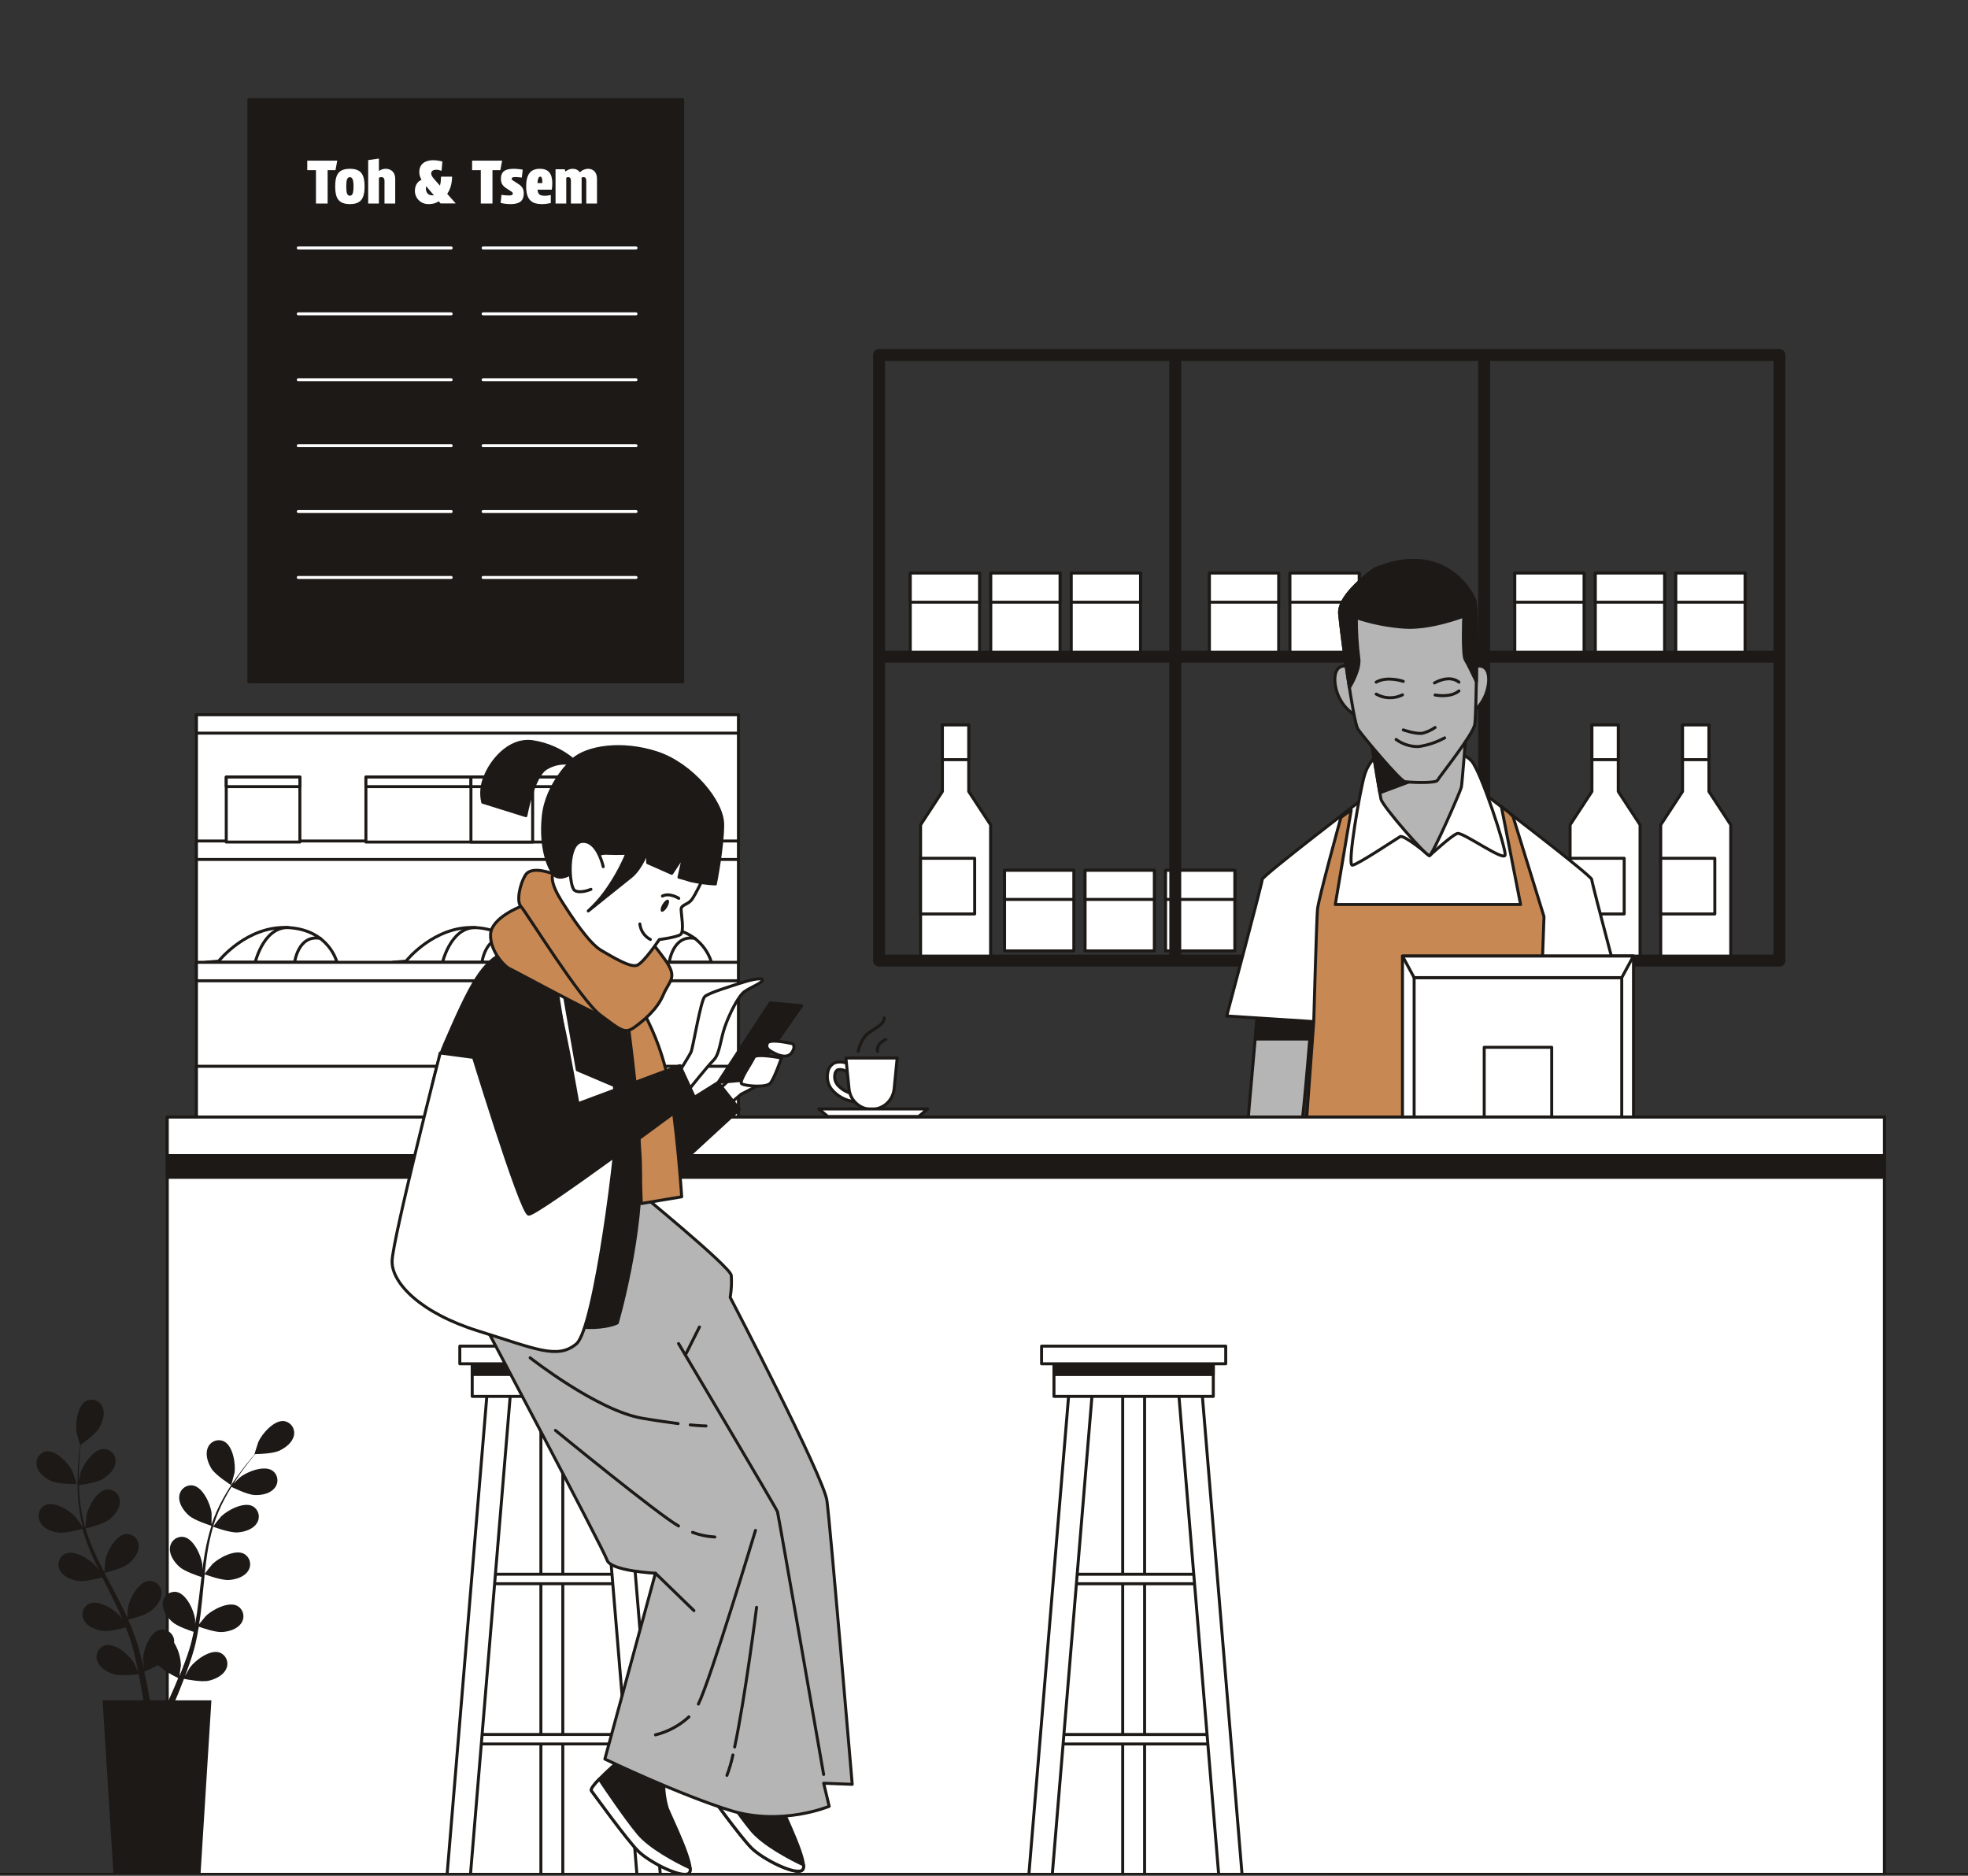<svg width="661" height="630" viewBox="0 0 661 630" fill="none" xmlns="http://www.w3.org/2000/svg">
<rect x="0" y="0" width="661" height="630" fill="#333333" stroke="none"/>
<g clip-path="url(#clip0_892_1219)">
<path d="M329 192.467H305.737V219.538H329V192.467Z" fill="white" stroke="#1C1916" stroke-linecap="round" stroke-linejoin="round"/>
<path d="M356.042 192.467H332.78V219.538H356.042V192.467Z" fill="white" stroke="#1C1916" stroke-linecap="round" stroke-linejoin="round"/>
<path d="M383.073 192.467H359.811V219.538H383.073V192.467Z" fill="white" stroke="#1C1916" stroke-linecap="round" stroke-linejoin="round"/>
<path d="M329 192.467H305.737V202.248H329V192.467Z" fill="white" stroke="#1C1916" stroke-linecap="round" stroke-linejoin="round"/>
<path d="M356.042 192.467H332.78V202.248H356.042V192.467Z" fill="white" stroke="#1C1916" stroke-linecap="round" stroke-linejoin="round"/>
<path d="M383.073 192.467H359.811V202.248H383.073V192.467Z" fill="white" stroke="#1C1916" stroke-linecap="round" stroke-linejoin="round"/>
<path d="M360.673 292.297H337.411V319.368H360.673V292.297Z" fill="white" stroke="#1C1916" stroke-linecap="round" stroke-linejoin="round"/>
<path d="M387.716 292.297H364.454V319.368H387.716V292.297Z" fill="white" stroke="#1C1916" stroke-linecap="round" stroke-linejoin="round"/>
<path d="M414.747 292.297H391.484V319.368H414.747V292.297Z" fill="white" stroke="#1C1916" stroke-linecap="round" stroke-linejoin="round"/>
<path d="M360.673 292.297H337.411V302.079H360.673V292.297Z" fill="white" stroke="#1C1916" stroke-linecap="round" stroke-linejoin="round"/>
<path d="M387.716 292.297H364.454V302.079H387.716V292.297Z" fill="white" stroke="#1C1916" stroke-linecap="round" stroke-linejoin="round"/>
<path d="M414.747 292.297H391.484V302.079H414.747V292.297Z" fill="white" stroke="#1C1916" stroke-linecap="round" stroke-linejoin="round"/>
<path d="M429.473 192.467H406.211V219.538H429.473V192.467Z" fill="white" stroke="#1C1916" stroke-linecap="round" stroke-linejoin="round"/>
<path d="M456.516 192.467H433.254V219.538H456.516V192.467Z" fill="white" stroke="#1C1916" stroke-linecap="round" stroke-linejoin="round"/>
<path d="M483.547 192.467H460.285V219.538H483.547V192.467Z" fill="white" stroke="#1C1916" stroke-linecap="round" stroke-linejoin="round"/>
<path d="M429.473 192.467H406.211V202.248H429.473V192.467Z" fill="white" stroke="#1C1916" stroke-linecap="round" stroke-linejoin="round"/>
<path d="M456.516 192.467H433.254V202.248H456.516V192.467Z" fill="white" stroke="#1C1916" stroke-linecap="round" stroke-linejoin="round"/>
<path d="M483.547 192.467H460.285V202.248H483.547V192.467Z" fill="white" stroke="#1C1916" stroke-linecap="round" stroke-linejoin="round"/>
<path d="M532.043 192.467H508.781V219.538H532.043V192.467Z" fill="white" stroke="#1C1916" stroke-linecap="round" stroke-linejoin="round"/>
<path d="M559.087 192.467H535.825V219.538H559.087V192.467Z" fill="white" stroke="#1C1916" stroke-linecap="round" stroke-linejoin="round"/>
<path d="M586.117 192.467H562.854V219.538H586.117V192.467Z" fill="white" stroke="#1C1916" stroke-linecap="round" stroke-linejoin="round"/>
<path d="M532.043 192.467H508.781V202.248H532.043V192.467Z" fill="white" stroke="#1C1916" stroke-linecap="round" stroke-linejoin="round"/>
<path d="M559.087 192.467H535.825V202.248H559.087V192.467Z" fill="white" stroke="#1C1916" stroke-linecap="round" stroke-linejoin="round"/>
<path d="M586.117 192.467H562.854V202.248H586.117V192.467Z" fill="white" stroke="#1C1916" stroke-linecap="round" stroke-linejoin="round"/>
<path d="M573.978 265.829V243.471H565.128V265.829L557.799 277.035V321.381H581.308V277.035L573.978 265.829Z" fill="white" stroke="#1C1916" stroke-linecap="round" stroke-linejoin="round"/>
<path d="M573.965 243.471H565.129V255.143H573.965V243.471Z" fill="white" stroke="#1C1916" stroke-linecap="round" stroke-linejoin="round"/>
<path d="M575.965 288.256H557.799V306.956H575.965V288.256Z" fill="white" stroke="#1C1916" stroke-linecap="round" stroke-linejoin="round"/>
<path d="M543.524 265.829V243.471H534.688V265.829L527.358 277.035V321.381H550.853V277.035L543.524 265.829Z" fill="white" stroke="#1C1916" stroke-linecap="round" stroke-linejoin="round"/>
<path d="M543.524 243.471H534.688V255.143H543.524V243.471Z" fill="white" stroke="#1C1916" stroke-linecap="round" stroke-linejoin="round"/>
<path d="M545.524 288.256H527.358V306.956H545.524V288.256Z" fill="white" stroke="#1C1916" stroke-linecap="round" stroke-linejoin="round"/>
<path d="M325.369 265.829V243.471H316.533V265.829L309.203 277.035V321.381H332.712V277.035L325.369 265.829Z" fill="white" stroke="#1C1916" stroke-linecap="round" stroke-linejoin="round"/>
<path d="M325.369 243.471H316.532V255.143H325.369V243.471Z" fill="white" stroke="#1C1916" stroke-linecap="round" stroke-linejoin="round"/>
<path d="M327.369 288.256H309.203V306.956H327.369V288.256Z" fill="white" stroke="#1C1916" stroke-linecap="round" stroke-linejoin="round"/>
<path d="M295.695 220.553H595.556" stroke="#1C1916" stroke-width="4" stroke-linecap="round" stroke-linejoin="round"/>
<path d="M394.744 121.844V322.436" stroke="#1C1916" stroke-width="4" stroke-linecap="round" stroke-linejoin="round"/>
<path d="M498.507 121.844V322.436" stroke="#1C1916" stroke-width="4" stroke-linecap="round" stroke-linejoin="round"/>
<path d="M597.665 119.229H295.257V322.615H597.665V119.229Z" stroke="#1C1916" stroke-width="4" stroke-linecap="round" stroke-linejoin="round"/>
<path d="M248.02 240.047H65.978V376.154H248.02V240.047Z" fill="white" stroke="#1C1916" stroke-linecap="round" stroke-linejoin="round"/>
<path d="M248.02 282.447H65.978V288.653H248.02V282.447Z" fill="white" stroke="#1C1916" stroke-linecap="round" stroke-linejoin="round"/>
<path d="M73.443 322.807C73.443 322.807 82.896 310.806 96.733 311.532C110.57 312.258 113.173 323.176 113.173 323.176H69.087L73.443 322.807Z" fill="white" stroke="#1C1916" stroke-linecap="round" stroke-linejoin="round"/>
<path d="M85.445 324.26C85.445 324.26 87.993 311.506 96.72 311.506" stroke="#1C1916" stroke-linecap="round" stroke-linejoin="round"/>
<path d="M98.898 323.533C98.898 323.533 99.994 313.724 107.639 315.176" stroke="#1C1916" stroke-linecap="round" stroke-linejoin="round"/>
<path d="M136.367 322.807C136.367 322.807 145.82 310.806 159.657 311.532C173.494 312.258 176.097 323.176 176.097 323.176H131.997L136.367 322.807Z" fill="white" stroke="#1C1916" stroke-linecap="round" stroke-linejoin="round"/>
<path d="M148.368 324.26C148.368 324.26 150.903 311.533 159.629 311.533" stroke="#1C1916" stroke-linecap="round" stroke-linejoin="round"/>
<path d="M161.821 323.533C161.821 323.533 162.904 313.724 170.548 315.176" stroke="#1C1916" stroke-linecap="round" stroke-linejoin="round"/>
<path d="M199.276 322.807C199.276 322.807 208.729 310.806 222.566 311.532C236.403 312.258 238.924 323.176 238.924 323.176H194.906L199.276 322.807Z" fill="white" stroke="#1C1916" stroke-linecap="round" stroke-linejoin="round"/>
<path d="M211.276 324.26C211.276 324.26 213.825 311.533 222.551 311.533" stroke="#1C1916" stroke-linecap="round" stroke-linejoin="round"/>
<path d="M224.73 323.533C224.73 323.533 225.826 313.724 233.457 315.176" stroke="#1C1916" stroke-linecap="round" stroke-linejoin="round"/>
<path d="M248.02 323.191H65.978V329.397H248.02V323.191Z" fill="white" stroke="#1C1916" stroke-linecap="round" stroke-linejoin="round"/>
<path d="M248.02 240.047H65.978V246.225H248.02V240.047Z" fill="white" stroke="#1C1916" stroke-linecap="round" stroke-linejoin="round"/>
<path d="M248.02 358.111H65.978V376.14H248.02V358.111Z" fill="white" stroke="#1C1916" stroke-linecap="round" stroke-linejoin="round"/>
<path d="M100.72 260.98H75.992V282.804H100.72V260.98Z" fill="white" stroke="#1C1916" stroke-linecap="round" stroke-linejoin="round"/>
<path d="M100.72 260.98H75.992V264.186H100.72V260.98Z" fill="white" stroke="#1C1916" stroke-linecap="round" stroke-linejoin="round"/>
<path d="M198.906 260.98H122.899V282.804H198.906V260.98Z" fill="white" stroke="#1C1916" stroke-linecap="round" stroke-linejoin="round"/>
<path d="M198.906 260.98H122.899V264.186H198.906V260.98Z" fill="white" stroke="#1C1916" stroke-linecap="round" stroke-linejoin="round"/>
<path d="M178.905 260.98H158.177V282.804H178.905V260.98Z" fill="white" stroke="#1C1916" stroke-linecap="round" stroke-linejoin="round"/>
<path d="M178.905 260.98H158.177V264.186H178.905V260.98Z" fill="white" stroke="#1C1916" stroke-linecap="round" stroke-linejoin="round"/>
<path d="M442.076 472.025L461.557 603.42L459.05 607.187V613.79C459.05 613.79 446.72 624.75 446.474 626.12C446.304 627.265 446.304 628.428 446.474 629.573H482.627C482.627 629.573 482.627 624.545 482.312 621.709C481.997 618.873 481.052 619.517 481.367 616.051C481.682 612.585 483.258 606.625 482.943 603.488C482.627 600.351 480.737 600.337 480.422 594.994C480.107 589.651 476.312 471.148 476.312 471.148L442.076 472.025Z" fill="#1C1916" stroke="#1C1916" stroke-linecap="round" stroke-linejoin="round"/>
<path d="M517.59 472.025L498.095 603.42L500.616 607.187V613.79C500.616 613.79 512.864 624.75 513.179 626.12C513.349 627.265 513.349 628.428 513.179 629.573H477.039C477.039 629.573 477.039 624.545 477.354 621.709C477.669 618.873 478.601 619.517 478.299 616.051C477.998 612.585 476.409 606.625 476.724 603.488C477.039 600.351 478.916 600.337 479.231 594.994C479.546 589.651 483.341 471.148 483.341 471.148L517.59 472.025Z" fill="#1C1916" stroke="#1C1916" stroke-linecap="round" stroke-linejoin="round"/>
<path d="M536.236 339.768L540.551 373.154C540.551 373.154 535.989 376.99 531.674 374.839C527.358 372.688 520.385 364.756 519.906 363.55C519.426 362.345 517.741 341.644 517.741 341.644L536.236 339.768Z" fill="#B5B5B5" stroke="#1C1916" stroke-linecap="round" stroke-linejoin="round"/>
<path d="M536.236 339.768L517.741 341.686C517.741 341.686 518.015 344.96 518.371 348.974H537.428L536.236 339.768Z" fill="#1C1916" stroke="#1C1916" stroke-linecap="round" stroke-linejoin="round"/>
<path d="M422.445 339.287L419.568 371.687C419.568 371.687 418.609 382.482 418.609 387.524C418.609 392.565 418.719 436.597 418.719 436.597C418.719 436.597 417.034 448.598 418.239 450.296C419.445 451.995 424.473 458.694 424.473 458.694C424.473 458.694 429.514 460.133 430.24 460.379C430.966 460.626 433.117 457.502 431.912 457.009C430.738 456.609 429.539 456.289 428.322 456.05L424.473 448.132L427.363 440.446C427.363 440.446 429.514 450.296 429.514 451.255C429.514 452.214 430.72 454.379 431.432 451.488C432.145 448.598 431.199 446.214 431.912 442.611C432.624 439.008 431.199 436.172 429.747 433.432C428.295 430.692 427.583 429.596 427.583 429.596C427.583 429.596 436.364 380.277 437.076 378.126C437.789 375.975 440.707 339.52 440.707 339.52L422.445 339.287Z" fill="#B5B5B5" stroke="#1C1916" stroke-linecap="round" stroke-linejoin="round"/>
<path d="M421.595 348.973H439.925C440.377 343.493 440.692 339.52 440.692 339.52L422.444 339.287L421.595 348.973Z" fill="#1C1916" stroke="#1C1916" stroke-linecap="round" stroke-linejoin="round"/>
<path d="M517.33 343.139L546.565 341.248C546.565 341.248 534.619 296.614 534.619 295.368C534.619 294.121 498.78 266.762 498.78 266.762L496.574 266.447L479.285 269.037L461.996 266.42L459.804 266.735C459.804 266.735 423.966 294.135 423.966 295.34C423.966 296.546 412.02 341.221 412.02 341.221L441.255 343.111L438.748 377.361C438.748 377.361 434.967 400.308 436.227 414.46C437.487 428.611 435.83 477.013 435.83 477.013H522.741C522.741 477.013 522.357 427.337 522.357 414.46C522.357 400.253 519.206 377.361 519.206 377.361L517.33 343.139Z" fill="white" stroke="#1C1916" stroke-linecap="round" stroke-linejoin="round"/>
<path d="M508.205 274.296L506.903 272.926L504.273 270.898L510.726 303.778H448.488L453.831 272.036L450.378 274.543C450.378 274.543 442.83 301.942 442.515 305.353C442.199 308.765 441.254 343.069 441.254 343.069L438.747 377.318C438.747 377.318 434.966 400.265 436.226 414.417C437.487 428.569 435.829 476.97 435.829 476.97H522.74C522.74 476.97 522.357 427.295 522.357 414.417C522.357 400.211 519.206 377.318 519.206 377.318L517.329 343.069L518.589 307.86L508.205 274.296Z" fill="#C78853" stroke="#1C1916" stroke-linecap="round" stroke-linejoin="round"/>
<path d="M462.23 253.967C460.293 255.774 458.906 258.092 458.229 260.653C456.859 265.201 452.352 290.792 454.215 290.587C456.078 290.381 468.915 281.764 470.258 280.997C471.6 280.23 480.135 287.408 480.135 287.408C480.135 287.408 487.629 280.463 489.492 279.928C491.355 279.394 505.261 289.518 505.535 287.148C505.809 284.778 497.52 259.351 494.301 255.639C491.081 251.926 483.081 251.625 483.081 251.625C483.081 251.625 471.326 247.816 462.23 253.967Z" fill="white" stroke="#1C1916" stroke-linecap="round" stroke-linejoin="round"/>
<path d="M460.092 245.938C460.092 245.938 463.298 265.981 463.832 268.392C464.366 270.803 479.066 287.64 480.135 287.366C481.203 287.092 490.56 265.72 490.834 264.378C491.108 263.035 492.437 245.746 492.437 245.746L460.092 245.938Z" fill="#B5B5B5" stroke="#1C1916" stroke-linecap="round" stroke-linejoin="round"/>
<path d="M482.19 245.746L460.092 245.924C460.092 245.924 462.434 260.501 463.448 266.282L478.038 260.802L482.19 245.746Z" fill="#1C1916" stroke="#1C1916" stroke-linecap="round" stroke-linejoin="round"/>
<path d="M454.215 224.291C454.215 224.291 448.338 221.345 448.338 228.305C448.402 230.565 448.991 232.778 450.059 234.771C451.126 236.764 452.643 238.48 454.489 239.785C455.284 240.333 454.215 224.291 454.215 224.291Z" fill="#B5B5B5" stroke="#1C1916" stroke-linecap="round" stroke-linejoin="round"/>
<path d="M494.135 224.291C494.135 224.291 500.012 221.345 500.012 228.305C499.947 230.563 499.359 232.775 498.294 234.767C497.229 236.759 495.716 238.477 493.875 239.785C492.998 240.333 494.135 224.291 494.135 224.291Z" fill="#B5B5B5" stroke="#1C1916" stroke-linecap="round" stroke-linejoin="round"/>
<path d="M461.695 191.152C461.695 191.152 449.365 199.701 449.94 206.113C450.516 212.524 454.489 242.472 456.092 244.869C457.695 247.267 470.257 262.241 471.86 262.515C473.463 262.789 482.327 263.145 482.82 262.076C483.313 261.008 494.807 246.746 495.341 243.266C495.876 239.787 496.41 205.318 495.341 201.838C494.273 198.359 484.423 181.522 461.695 191.152Z" fill="#B5B5B5" stroke="#1C1916" stroke-linecap="round" stroke-linejoin="round"/>
<path d="M461.695 191.153C461.695 191.153 449.365 199.702 449.94 206.113C450.256 209.826 451.721 221.402 453.215 230.978C454.201 229.362 457.023 224.361 456.352 220.813C455.801 216.382 455.536 211.921 455.557 207.456C460.835 209.205 466.313 210.282 471.86 210.661C480.683 211.196 491.629 206.921 491.629 206.921C491.629 206.921 491.095 220.018 492.163 221.621C492.958 222.813 494.903 226.964 495.903 229.005C496.081 217.84 496.04 203.976 495.383 201.839C494.3 198.373 484.423 181.522 461.695 191.153Z" fill="#1C1916" stroke="#1C1916" stroke-linecap="round" stroke-linejoin="round"/>
<path d="M471.326 245.142C471.326 245.142 475.861 246.745 477.998 246.211C479.43 245.81 480.786 245.175 482.012 244.334" stroke="#1C1916" stroke-linecap="round" stroke-linejoin="round"/>
<path d="M468.914 248.349C471.079 249.942 473.706 250.784 476.394 250.746C479.489 250.313 482.478 249.319 485.217 247.814" stroke="#1C1916" stroke-linecap="round" stroke-linejoin="round"/>
<path d="M462.229 233.115C463.566 233.88 465.069 234.304 466.608 234.349C468.147 234.395 469.673 234.06 471.052 233.376" stroke="#1C1916" stroke-linecap="round" stroke-linejoin="round"/>
<path d="M482.012 233.417C482.012 233.417 487.094 234.485 490.026 232.047" stroke="#1C1916" stroke-linecap="round" stroke-linejoin="round"/>
<path d="M471.326 228.84C471.326 228.84 465.97 226.963 462.229 229.1" stroke="#1C1916" stroke-linecap="round" stroke-linejoin="round"/>
<path d="M481.806 229.375C481.806 229.375 486.614 226.429 490.026 229.101" stroke="#1C1916" stroke-linecap="round" stroke-linejoin="round"/>
<path d="M523.261 358.48C523.261 358.48 533.112 362.33 537.427 366.166C541.742 370.002 540.797 377.688 538.797 381.236C536.797 384.784 528.96 386.51 526.316 385.798C523.672 385.085 521.083 380.181 519.138 377.345C517.192 374.509 511.438 361.549 511.438 361.549L523.261 358.48Z" fill="#B5B5B5" stroke="#1C1916" stroke-linecap="round" stroke-linejoin="round"/>
<path d="M509.11 353.975C507.504 354.687 505.808 355.176 504.069 355.427C501.671 355.66 496.863 353.742 496.63 356.139C496.397 358.537 499.74 360.455 501.904 360.948C503.979 361.205 506.077 361.205 508.151 360.948C510.95 363.685 513.914 366.248 517.029 368.62C519.673 370.305 526.865 368.387 526.618 365.017C526.372 361.646 520.851 356.865 517.974 355.427C515.097 353.988 509.11 353.975 509.11 353.975Z" fill="#B5B5B5" stroke="#1C1916" stroke-linecap="round" stroke-linejoin="round"/>
<path d="M510.301 348.399C510.301 348.399 506.944 359.441 508.15 360.893C509.356 362.346 510.547 362.332 511.506 361.606C512.465 360.88 515.822 353.92 516.548 351.29C517.274 348.659 513.192 344.084 510.301 348.399Z" fill="#B5B5B5" stroke="#1C1916" stroke-linecap="round" stroke-linejoin="round"/>
<path d="M516.548 351.234C516.548 351.234 521.11 352.193 521.343 354.344C521.576 356.495 517.507 362.756 515.11 364.194C512.712 365.633 511.507 361.55 511.507 361.55L516.548 351.234Z" fill="#B5B5B5" stroke="#1C1916" stroke-linecap="round" stroke-linejoin="round"/>
<path d="M521.344 354.398C521.344 354.398 525.193 356.563 525.193 358.728C525.193 360.892 521.344 364.728 519.193 365.92C517.042 367.112 515.083 364.249 515.083 364.249L521.344 354.398Z" fill="#B5B5B5" stroke="#1C1916" stroke-linecap="round" stroke-linejoin="round"/>
<path d="M525.193 358.729C525.193 358.729 527.591 364.003 526.632 364.962C525.673 365.921 520.385 369.291 519.193 368.812C518.001 368.332 519.193 365.921 519.193 365.921C519.193 365.921 524.275 360.893 525.193 358.729Z" fill="#B5B5B5" stroke="#1C1916" stroke-linecap="round" stroke-linejoin="round"/>
<path d="M287.367 370.031H287.271C285.714 369.892 284.2 369.44 282.821 368.704C281.441 367.967 280.225 366.96 279.243 365.743C278.673 364.981 278.267 364.109 278.053 363.182C277.838 362.255 277.819 361.294 277.996 360.359C278.069 359.652 278.317 358.974 278.716 358.386C279.115 357.798 279.654 357.318 280.284 356.989C281.097 356.714 281.96 356.619 282.814 356.709C283.667 356.798 284.492 357.072 285.23 357.509C285.522 357.673 285.738 357.946 285.829 358.268C285.92 358.591 285.88 358.936 285.716 359.229C285.553 359.521 285.28 359.737 284.957 359.828C284.635 359.919 284.289 359.879 283.997 359.715C283.201 359.243 282.256 359.091 281.353 359.29C281.089 359.456 280.867 359.681 280.705 359.947C280.543 360.214 280.446 360.514 280.421 360.825C280.304 361.419 280.314 362.032 280.451 362.622C280.588 363.213 280.849 363.767 281.216 364.25C282.807 366.123 285.07 367.299 287.518 367.524C287.852 367.544 288.165 367.696 288.387 367.946C288.609 368.197 288.723 368.525 288.703 368.86C288.683 369.194 288.531 369.506 288.28 369.729C288.03 369.951 287.701 370.065 287.367 370.045V370.031Z" fill="white" stroke="#1C1916" stroke-linecap="round" stroke-linejoin="round"/>
<path d="M292.751 372.578C290.864 372.577 289.044 371.877 287.645 370.611C286.245 369.345 285.365 367.606 285.175 365.728L284.12 355.344H301.341L300.313 365.714C300.124 367.591 299.246 369.33 297.85 370.598C296.453 371.865 294.637 372.571 292.751 372.578Z" fill="white" stroke="#1C1916" stroke-linecap="round" stroke-linejoin="round"/>
<path d="M311.588 372.441H274.996L278.051 374.976H308.547L311.588 372.441Z" fill="white" stroke="#1C1916" stroke-linecap="round" stroke-linejoin="round"/>
<path d="M288.23 353.083C288.23 353.083 289.135 348.973 291.491 347.124C293.847 345.274 296.971 344.22 296.971 341.877" stroke="#1C1916" stroke-linecap="round" stroke-linejoin="round"/>
<path d="M294.737 353.084C294.737 353.084 294.011 350.742 297.477 349.111" stroke="#1C1916" stroke-linecap="round" stroke-linejoin="round"/>
<path d="M548.648 321.094H471.053V375.153H548.648V321.094Z" fill="white" stroke="#1C1916" stroke-linecap="round" stroke-linejoin="round"/>
<path d="M544.702 328.342H474.971V375.154H544.702V328.342Z" fill="white" stroke="#1C1916" stroke-linecap="round" stroke-linejoin="round"/>
<path d="M521.18 351.74H498.507V375.139H521.18V351.74Z" fill="white" stroke="#1C1916" stroke-linecap="round" stroke-linejoin="round"/>
<path d="M474.971 328.341L471.053 321.094H548.635L544.703 328.341H474.971Z" fill="white" stroke="#1C1916" stroke-linecap="round" stroke-linejoin="round"/>
<path d="M632.902 375.18H56.183V629.502H632.902V375.18Z" fill="white" stroke="#1C1916" stroke-linecap="round" stroke-linejoin="round"/>
<path d="M632.902 375.18H56.183V395.414H632.902V375.18Z" fill="#1C1916" stroke="#1C1916" stroke-linecap="round" stroke-linejoin="round"/>
<path d="M632.902 375.18H56.183V388.112H632.902V375.18Z" fill="white" stroke="#1C1916" stroke-linecap="round" stroke-linejoin="round"/>
<path d="M17.385 497.492C19.81 498.547 25.769 498.41 25.769 498.41C25.769 498.41 24.495 494.519 24.399 494.3C23.098 491.56 18.919 487.053 15.604 487.45C15.048 487.542 14.518 487.749 14.048 488.058C13.578 488.368 13.178 488.773 12.874 489.247C12.57 489.721 12.37 490.254 12.286 490.81C12.201 491.367 12.235 491.935 12.385 492.478C12.933 494.848 15.316 496.574 17.385 497.492Z" fill="#1C1916"/>
<path d="M19.454 514.727C21.975 515.097 27.29 513.563 27.674 513.439C28.552 516.476 29.632 519.451 30.907 522.344C31.633 524.043 32.428 525.728 33.236 527.4C32.743 526.687 32.304 526.03 32.236 526.03C30.263 523.742 25.085 520.481 21.961 521.81C21.449 522.044 20.992 522.384 20.62 522.806C20.247 523.229 19.968 523.725 19.8 524.263C19.632 524.8 19.579 525.367 19.645 525.926C19.71 526.486 19.893 527.025 20.18 527.509C21.331 529.605 24.098 530.646 26.331 530.975C28.564 531.304 33.181 530.085 34.359 529.742C34.688 530.372 34.989 531.016 35.318 531.66C36.853 534.729 38.401 537.77 39.826 540.812C40.333 541.88 40.785 542.949 41.196 544.031L40.333 542.798C38.346 540.51 33.167 537.25 30.058 538.565C29.544 538.799 29.085 539.139 28.711 539.563C28.338 539.986 28.058 540.484 27.89 541.023C27.722 541.562 27.669 542.131 27.736 542.692C27.802 543.252 27.987 543.793 28.277 544.278C29.427 546.374 32.181 547.401 34.428 547.73C36.675 548.059 40.812 546.963 42.237 546.566C42.675 547.675 43.114 548.785 43.497 549.881C43.73 550.634 44.018 551.347 44.209 552.114C44.401 552.881 44.634 553.635 44.84 554.374C45.182 555.827 45.552 557.32 45.853 558.745C46.073 559.731 46.264 560.676 46.456 561.622C45.977 560.553 44.977 558.471 44.867 558.306C43.264 555.744 38.634 551.744 35.346 552.58C34.804 552.734 34.301 553.002 33.869 553.364C33.437 553.726 33.086 554.175 32.84 554.681C32.593 555.188 32.455 555.741 32.436 556.304C32.417 556.867 32.517 557.428 32.729 557.95C33.551 560.197 36.127 561.635 38.291 562.293C40.456 562.95 45.936 562.361 46.593 562.293C46.908 563.868 47.21 565.403 47.456 566.855C48.032 570.061 48.456 572.938 48.826 575.362H51.087C50.69 572.855 50.183 569.883 49.511 566.485C49.196 564.882 48.84 563.183 48.443 561.43C50.029 560.798 51.575 560.07 53.073 559.252C55.124 560.999 57.406 562.456 59.855 563.581C59.252 565.074 58.649 566.512 58.046 567.869C56.827 570.691 55.649 573.212 54.621 575.335H57.032C57.909 573.376 58.882 571.129 59.909 568.65C60.526 567.143 61.156 565.512 61.8 563.841C62.43 563.978 67.65 565.033 70.088 564.485C72.294 563.978 74.966 562.731 75.952 560.553C76.202 560.048 76.342 559.495 76.364 558.932C76.386 558.369 76.29 557.807 76.08 557.284C75.871 556.76 75.554 556.287 75.149 555.894C74.745 555.501 74.262 555.198 73.733 555.005C70.527 553.922 65.609 557.58 63.814 560.019C63.704 560.156 62.732 561.841 62.129 562.923C62.389 562.238 62.649 561.553 62.896 560.868C63.417 559.498 63.882 558.06 64.389 556.539C64.622 555.799 64.841 555.046 65.074 554.292C65.307 553.539 65.472 552.73 65.677 551.95C66.115 550.114 66.458 548.223 66.773 546.319C68.006 546.771 72.376 548.292 74.65 548.127C76.924 547.963 79.733 547.141 81.034 545.141C81.358 544.678 81.579 544.152 81.686 543.598C81.792 543.043 81.78 542.473 81.651 541.923C81.521 541.374 81.278 540.858 80.935 540.409C80.593 539.96 80.16 539.589 79.665 539.318C76.65 537.77 71.239 540.688 69.102 542.771C68.965 542.908 67.595 544.606 66.869 545.511C67.047 544.36 67.225 543.223 67.376 542.058C67.787 538.688 68.102 535.277 68.444 531.866C68.54 530.825 68.65 529.783 68.76 528.742C69.198 528.907 74.363 530.824 76.897 530.646C79.158 530.496 81.98 529.66 83.295 527.66C83.618 527.197 83.84 526.671 83.946 526.117C84.052 525.562 84.04 524.992 83.911 524.442C83.782 523.893 83.538 523.377 83.196 522.928C82.854 522.479 82.421 522.108 81.925 521.837C78.911 520.276 73.513 523.207 71.362 525.29C71.198 525.44 69.239 527.906 68.773 528.55C69.006 526.262 69.28 523.975 69.623 521.7C70.082 518.675 70.736 515.682 71.582 512.741C71.787 512.823 77.157 514.851 79.802 514.672C82.062 514.508 84.884 513.686 86.199 511.672C86.522 511.209 86.744 510.684 86.85 510.129C86.957 509.575 86.945 509.004 86.815 508.455C86.686 507.905 86.442 507.389 86.1 506.94C85.758 506.492 85.325 506.12 84.829 505.85C81.815 504.302 76.418 507.22 74.267 509.302C74.102 509.467 71.993 512.111 71.636 512.617C71.636 512.453 71.719 512.275 71.773 512.097C72.704 509.176 73.892 506.343 75.322 503.63C76.089 502.123 76.911 500.712 77.746 499.37C78.706 499.849 83.13 502 85.487 502.11C87.843 502.219 90.652 501.685 92.172 499.836C92.547 499.414 92.828 498.917 92.996 498.379C93.165 497.841 93.219 497.273 93.153 496.713C93.087 496.153 92.903 495.613 92.614 495.129C92.324 494.645 91.936 494.227 91.474 493.904C88.651 492.027 82.966 494.287 80.596 496.178C80.459 496.274 79.226 497.466 78.418 498.342C78.801 497.74 79.185 497.109 79.569 496.548C80.939 494.411 82.418 492.534 83.678 490.89C84.418 489.972 85.049 489.136 85.747 488.369C86.939 488.369 91.734 488.205 93.83 487.218C95.926 486.232 98.228 484.478 98.721 482.122C98.84 481.582 98.846 481.024 98.74 480.482C98.634 479.94 98.417 479.425 98.103 478.97C97.79 478.516 97.386 478.13 96.917 477.838C96.448 477.546 95.925 477.353 95.378 477.272C92.008 476.916 87.994 481.533 86.761 484.3C86.665 484.547 85.391 488.479 85.487 488.479H85.555C84.912 489.191 84.185 489.985 83.528 490.849C82.158 492.479 80.788 494.315 79.254 496.424C77.649 498.692 76.171 501.048 74.829 503.48C73.32 506.197 72.059 509.044 71.061 511.987V512.083C71.061 511.097 71.061 508.316 71.061 508.097C70.677 505.096 68.157 499.521 64.828 498.904C64.27 498.817 63.701 498.848 63.157 498.996C62.612 499.143 62.105 499.404 61.668 499.761C61.231 500.117 60.874 500.562 60.621 501.066C60.367 501.57 60.223 502.122 60.197 502.685C60.005 505.069 61.731 507.453 63.417 508.96C65.321 510.658 70.595 512.302 71.02 512.439C70.07 515.455 69.324 518.53 68.787 521.646C68.472 523.468 68.198 525.304 67.951 527.126C67.951 526.262 67.951 525.495 67.951 525.386C67.554 522.385 65.047 516.81 61.704 516.193C61.147 516.108 60.578 516.141 60.035 516.289C59.492 516.438 58.985 516.699 58.549 517.055C58.112 517.411 57.756 517.855 57.502 518.358C57.247 518.861 57.102 519.412 57.074 519.974C56.882 522.358 58.608 524.742 60.293 526.249C61.978 527.756 66.485 529.276 67.677 529.646C67.581 530.359 67.485 531.016 67.403 531.783C67.006 535.181 66.609 538.633 66.129 541.908C65.951 543.072 65.746 544.223 65.54 545.36C65.54 544.606 65.54 543.99 65.54 543.867C65.143 540.853 62.622 535.291 59.293 534.674C58.737 534.587 58.169 534.618 57.625 534.765C57.081 534.911 56.575 535.171 56.138 535.526C55.702 535.881 55.344 536.325 55.09 536.827C54.836 537.329 54.69 537.879 54.662 538.442C54.471 540.825 56.197 543.223 57.882 544.73C59.567 546.237 63.636 547.593 65.047 548.059C64.8 549.223 64.554 550.401 64.266 551.525C64.047 552.278 63.882 553.032 63.622 553.785C63.362 554.539 63.143 555.279 62.91 556.005C62.403 557.375 61.882 558.854 61.348 560.211C60.992 561.156 60.622 562.046 60.266 562.95C60.444 561.786 60.759 559.498 60.759 559.306C60.67 556.618 59.886 553.999 58.485 551.703C58.505 551.406 58.505 551.109 58.485 550.812C58.414 550.253 58.225 549.715 57.932 549.233C57.639 548.751 57.248 548.336 56.784 548.016C56.32 547.695 55.794 547.476 55.239 547.372C54.685 547.269 54.115 547.283 53.566 547.415C50.292 548.278 48.21 554.032 48.087 557.005C48.087 557.183 48.196 559.128 48.292 560.361C48.128 559.649 47.977 558.991 47.799 558.224C47.443 556.772 47.059 555.333 46.648 553.785C46.429 553.046 46.21 552.292 45.977 551.539C45.744 550.785 45.443 550.018 45.182 549.251C44.538 547.483 43.812 545.716 43.004 543.949C44.278 543.647 48.758 542.497 50.566 541.113C52.374 539.729 54.265 537.483 54.251 535.099C54.265 534.535 54.16 533.976 53.943 533.455C53.726 532.935 53.403 532.466 52.993 532.079C52.584 531.691 52.098 531.394 51.567 531.207C51.035 531.019 50.47 530.945 49.909 530.989C46.538 531.345 43.607 536.729 43.059 539.688C43.059 539.88 42.812 542.058 42.73 543.25C42.25 542.195 41.771 541.14 41.25 540.086C39.743 537.058 38.127 534.03 36.524 531.003L35.072 528.263C35.524 528.153 40.894 526.893 42.908 525.358C44.703 523.988 46.607 521.728 46.593 519.344C46.609 518.78 46.505 518.219 46.289 517.698C46.073 517.177 45.75 516.707 45.34 516.319C44.93 515.931 44.443 515.634 43.911 515.447C43.379 515.26 42.813 515.188 42.25 515.234C38.88 515.604 35.949 520.974 35.401 523.934C35.401 524.153 35.072 527.29 35.031 528.043C33.976 525.988 32.935 523.934 31.989 521.892C30.705 519.117 29.602 516.262 28.688 513.344C28.893 513.344 34.496 511.974 36.565 510.426C38.36 509.056 40.264 506.795 40.25 504.398C40.268 503.833 40.166 503.271 39.95 502.749C39.735 502.227 39.412 501.756 39.002 501.368C38.591 500.979 38.103 500.682 37.57 500.496C37.037 500.31 36.47 500.239 35.907 500.288C32.537 500.644 29.619 506.014 29.058 508.987C29.058 509.22 28.701 512.59 28.701 513.207C28.701 513.042 28.564 512.864 28.523 512.7C27.684 509.747 27.111 506.726 26.811 503.672C26.619 501.986 26.523 500.37 26.482 498.781C27.551 498.657 32.428 498 34.442 496.781C36.455 495.561 38.551 493.589 38.771 491.205C38.848 490.646 38.806 490.077 38.649 489.536C38.492 488.994 38.222 488.492 37.858 488.061C37.493 487.631 37.042 487.282 36.534 487.037C36.025 486.793 35.471 486.659 34.907 486.643C31.51 486.643 28.058 491.657 27.085 494.534C27.085 494.685 26.688 496.342 26.468 497.548C26.468 496.835 26.468 496.096 26.468 495.411C26.468 492.849 26.633 490.506 26.797 488.424C26.893 487.246 27.016 486.177 27.126 485.177C28.112 484.506 32.03 481.738 33.236 479.697C34.442 477.656 35.387 474.984 34.496 472.751C34.307 472.226 34.01 471.746 33.625 471.342C33.24 470.938 32.774 470.618 32.258 470.404C31.743 470.19 31.188 470.086 30.63 470.099C30.072 470.111 29.522 470.24 29.016 470.477C26.003 472.039 25.208 478.108 25.715 481.094C25.715 481.355 26.893 485.314 26.948 485.273C26.811 486.232 26.688 487.259 26.564 488.383C26.359 490.465 26.14 492.821 26.085 495.397C25.988 498.17 26.052 500.947 26.276 503.713C26.527 506.811 27.045 509.882 27.825 512.891C27.831 512.923 27.831 512.956 27.825 512.987C27.29 512.152 25.729 509.864 25.578 509.699C23.605 507.412 18.427 504.151 15.303 505.466C14.79 505.702 14.333 506.043 13.961 506.467C13.589 506.891 13.309 507.388 13.142 507.926C12.974 508.465 12.921 509.033 12.986 509.593C13.052 510.153 13.234 510.694 13.522 511.179C14.454 513.371 17.207 514.398 19.454 514.727Z" fill="#1C1916"/>
<path d="M77.664 498.796C77.664 498.796 78.746 494.837 78.788 494.577C79.199 491.59 78.24 485.548 75.185 484.069C74.671 483.833 74.112 483.708 73.546 483.703C72.981 483.699 72.42 483.814 71.902 484.042C71.384 484.27 70.921 484.605 70.542 485.025C70.163 485.445 69.878 485.941 69.705 486.48C68.883 488.741 69.924 491.494 71.075 493.33C72.568 495.618 77.664 498.796 77.664 498.796Z" fill="#1C1916"/>
<path d="M71.006 571.076H34.455L38.113 629.506H67.348L71.006 571.076Z" fill="#1C1916"/>
<path d="M384.442 466.697H377.085V629.505H384.442V466.697Z" fill="white" stroke="#1C1916" stroke-linecap="round" stroke-linejoin="round"/>
<path d="M404.444 528.717H358.303V531.909H404.444V528.717Z" fill="white" stroke="#1C1916" stroke-linecap="round" stroke-linejoin="round"/>
<path d="M408.02 582.529H354.728V585.721H408.02V582.529Z" fill="white" stroke="#1C1916" stroke-linecap="round" stroke-linejoin="round"/>
<path d="M353.44 629.505H345.576L359.249 464.875H367.098L353.44 629.505Z" fill="white" stroke="#1C1916" stroke-linecap="round" stroke-linejoin="round"/>
<path d="M409.321 629.505H417.171L403.512 464.875H395.648L409.321 629.505Z" fill="white" stroke="#1C1916" stroke-linecap="round" stroke-linejoin="round"/>
<path d="M407.513 454.848H354.002V468.986H407.513V454.848Z" fill="white" stroke="#1C1916" stroke-linecap="round" stroke-linejoin="round"/>
<path d="M407.513 454.848H354.002V461.629H407.513V454.848Z" fill="#1C1916" stroke="#1C1916" stroke-linecap="round" stroke-linejoin="round"/>
<path d="M411.691 452.107H349.837V458.039H411.691V452.107Z" fill="white" stroke="#1C1916" stroke-linecap="round" stroke-linejoin="round"/>
<path d="M229.294 33.48H83.597V228.976H229.294V33.48Z" fill="#1C1916" stroke="#1C1916" stroke-linecap="round" stroke-linejoin="round"/>
<path d="M100.187 83.279H151.533" stroke="white" stroke-linecap="round" stroke-linejoin="round"/>
<path d="M100.187 105.404H151.533" stroke="white" stroke-linecap="round" stroke-linejoin="round"/>
<path d="M100.187 127.543H151.533" stroke="white" stroke-linecap="round" stroke-linejoin="round"/>
<path d="M100.187 149.684H151.533" stroke="white" stroke-linecap="round" stroke-linejoin="round"/>
<path d="M100.187 171.807H151.533" stroke="white" stroke-linecap="round" stroke-linejoin="round"/>
<path d="M100.187 193.945H151.533" stroke="white" stroke-linecap="round" stroke-linejoin="round"/>
<path d="M162.274 83.279H213.621" stroke="white" stroke-linecap="round" stroke-linejoin="round"/>
<path d="M162.274 105.404H213.621" stroke="white" stroke-linecap="round" stroke-linejoin="round"/>
<path d="M162.274 127.543H213.621" stroke="white" stroke-linecap="round" stroke-linejoin="round"/>
<path d="M162.274 149.684H213.621" stroke="white" stroke-linecap="round" stroke-linejoin="round"/>
<path d="M162.274 171.807H213.621" stroke="white" stroke-linecap="round" stroke-linejoin="round"/>
<path d="M162.274 193.945H213.621" stroke="white" stroke-linecap="round" stroke-linejoin="round"/>
<path d="M112.68 57.148H110.04V68.348H106.12V57.148H103.2V53.948H113.28L112.68 57.148ZM117.52 68.548C116.333 68.548 115.373 68.348 114.64 67.948C113.92 67.548 113.393 66.914 113.06 66.048C112.74 65.168 112.58 64.021 112.58 62.608C112.58 61.194 112.74 60.054 113.06 59.188C113.393 58.321 113.92 57.688 114.64 57.288C115.373 56.888 116.333 56.688 117.52 56.688C118.72 56.688 119.68 56.888 120.4 57.288C121.12 57.688 121.64 58.321 121.96 59.188C122.293 60.054 122.46 61.194 122.46 62.608C122.46 64.021 122.293 65.168 121.96 66.048C121.64 66.914 121.12 67.548 120.4 67.948C119.68 68.348 118.72 68.548 117.52 68.548ZM117.5 65.728C117.953 65.728 118.273 65.488 118.46 65.008C118.646 64.514 118.74 63.721 118.74 62.628C118.74 61.521 118.646 60.728 118.46 60.248C118.273 59.754 117.953 59.508 117.5 59.508C117.06 59.508 116.746 59.754 116.56 60.248C116.386 60.728 116.3 61.521 116.3 62.628C116.3 63.721 116.386 64.514 116.56 65.008C116.746 65.488 117.06 65.728 117.5 65.728ZM127.263 57.428C127.983 56.934 128.743 56.688 129.543 56.688C130.463 56.688 131.223 56.974 131.823 57.548C132.437 58.121 132.743 58.981 132.743 60.128V68.348H129.143V60.708C129.143 59.894 128.777 59.488 128.043 59.488C127.75 59.488 127.49 59.561 127.263 59.708V68.348H123.663V53.768L127.263 53.248V57.428ZM147.769 62.348C147.916 61.801 148.009 61.254 148.049 60.708C148.103 60.161 148.129 59.701 148.129 59.328H151.849C151.849 59.834 151.803 60.428 151.709 61.108C151.616 61.774 151.449 62.454 151.209 63.148C150.969 63.841 150.636 64.494 150.209 65.108L153.069 68.328H147.969L147.329 67.588C146.956 67.894 146.476 68.134 145.889 68.308C145.303 68.468 144.656 68.548 143.949 68.548C143.003 68.548 142.183 68.334 141.489 67.908C140.796 67.468 140.263 66.908 139.889 66.228C139.529 65.548 139.349 64.834 139.349 64.088C139.349 63.621 139.416 63.154 139.549 62.688C139.683 62.208 139.909 61.768 140.229 61.368C140.563 60.968 141.009 60.648 141.569 60.408C141.329 59.954 141.143 59.514 141.009 59.088C140.889 58.661 140.829 58.241 140.829 57.828C140.829 56.881 141.036 56.114 141.449 55.528C141.863 54.928 142.416 54.494 143.109 54.228C143.816 53.948 144.609 53.808 145.489 53.808C145.983 53.808 146.489 53.848 147.009 53.928C147.529 53.994 148.056 54.101 148.589 54.248L148.309 57.368C148.029 57.261 147.736 57.174 147.429 57.108C147.136 57.041 146.849 57.008 146.569 57.008C146.036 57.008 145.609 57.114 145.289 57.328C144.983 57.528 144.829 57.854 144.829 58.308C144.829 58.761 145.123 59.328 145.709 60.008L147.769 62.348ZM145.289 65.608C145.356 65.608 145.423 65.608 145.489 65.608C145.569 65.608 145.649 65.601 145.729 65.588L143.149 62.548C143.083 62.814 143.049 63.081 143.049 63.348C143.049 63.961 143.229 64.494 143.589 64.948C143.949 65.388 144.516 65.608 145.289 65.608ZM168.051 57.148H165.411V68.348H161.491V57.148H158.571V53.948H168.651L168.051 57.148ZM172.246 64.988C172.246 64.761 172.079 64.541 171.746 64.328L170.026 63.208C169.399 62.794 168.946 62.348 168.666 61.868C168.386 61.388 168.246 60.761 168.246 59.988C168.246 58.881 168.573 58.061 169.226 57.528C169.879 56.981 170.953 56.701 172.446 56.688C173.006 56.688 173.519 56.714 173.986 56.768C174.466 56.808 174.846 56.854 175.126 56.908C175.419 56.961 175.566 56.988 175.566 56.988L175.266 59.648C175.266 59.648 175.166 59.634 174.966 59.608C174.766 59.581 174.506 59.554 174.186 59.528C173.879 59.488 173.559 59.468 173.226 59.468C172.746 59.468 172.399 59.508 172.186 59.588C171.973 59.668 171.866 59.821 171.866 60.048C171.866 60.181 171.906 60.294 171.986 60.388C172.066 60.468 172.193 60.561 172.366 60.668L174.126 61.808C174.766 62.221 175.226 62.668 175.506 63.148C175.786 63.614 175.926 64.221 175.926 64.968C175.926 66.154 175.586 67.048 174.906 67.648C174.226 68.234 173.113 68.534 171.566 68.548C170.886 68.548 170.259 68.508 169.686 68.428C169.126 68.361 168.613 68.268 168.146 68.148L168.446 65.428C168.446 65.428 168.693 65.468 169.186 65.548C169.679 65.614 170.333 65.648 171.146 65.648C171.879 65.648 172.246 65.428 172.246 64.988ZM182 68.548C181.214 68.548 180.494 68.461 179.84 68.288C179.2 68.114 178.647 67.808 178.18 67.368C177.714 66.928 177.354 66.321 177.1 65.548C176.847 64.774 176.72 63.788 176.72 62.588C176.72 60.641 177.08 59.174 177.8 58.188C178.534 57.188 179.707 56.688 181.32 56.688C182.787 56.688 183.847 57.094 184.5 57.908C185.167 58.708 185.5 59.901 185.5 61.488C185.5 61.861 185.487 62.248 185.46 62.648C185.434 63.034 185.387 63.388 185.32 63.708H180.54C180.62 64.521 180.847 65.068 181.22 65.348C181.594 65.614 182.22 65.748 183.1 65.748C183.407 65.748 183.72 65.721 184.04 65.668C184.374 65.614 184.694 65.554 185 65.488V68.208C184.534 68.301 184.04 68.381 183.52 68.448C183.014 68.514 182.507 68.548 182 68.548ZM181.46 59.328C180.927 59.328 180.614 60.048 180.52 61.488H182.16C182.16 61.194 182.147 60.881 182.12 60.548C182.107 60.214 182.047 59.928 181.94 59.688C181.847 59.448 181.687 59.328 181.46 59.328ZM191.753 60.708C191.753 59.894 191.446 59.488 190.833 59.488C190.593 59.488 190.38 59.561 190.193 59.708V68.348H186.593V56.848H189.653L189.913 57.628C190.66 57.001 191.473 56.688 192.353 56.688C192.86 56.688 193.32 56.788 193.733 56.988C194.146 57.188 194.486 57.488 194.753 57.888C195.18 57.474 195.626 57.174 196.093 56.988C196.573 56.788 197.053 56.688 197.533 56.688C198.4 56.688 199.113 56.974 199.673 57.548C200.233 58.121 200.513 58.981 200.513 60.128V68.348H196.913V60.708C196.913 59.894 196.606 59.488 195.993 59.488C195.726 59.488 195.506 59.554 195.333 59.688C195.333 59.754 195.333 59.828 195.333 59.908C195.346 59.988 195.353 60.061 195.353 60.128V68.348H191.753V60.708Z" fill="white"/>
<path d="M189.03 466.695H181.673V629.503H189.03V466.695Z" fill="white" stroke="#1C1916" stroke-linecap="round" stroke-linejoin="round"/>
<path d="M209.045 528.713H162.904V531.905H209.045V528.713Z" fill="white" stroke="#1C1916" stroke-linecap="round" stroke-linejoin="round"/>
<path d="M212.62 582.525H159.328V585.717H212.62V582.525Z" fill="white" stroke="#1C1916" stroke-linecap="round" stroke-linejoin="round"/>
<path d="M158.027 629.503H150.177L163.849 464.873H171.699L158.027 629.503Z" fill="white" stroke="#1C1916" stroke-linecap="round" stroke-linejoin="round"/>
<path d="M213.922 629.503H221.772L208.1 464.873H200.25L213.922 629.503Z" fill="white" stroke="#1C1916" stroke-linecap="round" stroke-linejoin="round"/>
<path d="M212.114 454.844H158.603V468.982H212.114V454.844Z" fill="white" stroke="#1C1916" stroke-linecap="round" stroke-linejoin="round"/>
<path d="M212.114 454.844H158.603V461.625H212.114V454.844Z" fill="#1C1916" stroke="#1C1916" stroke-linecap="round" stroke-linejoin="round"/>
<path d="M216.292 452.105H154.438V458.037H216.292V452.105Z" fill="white" stroke="#1C1916" stroke-linecap="round" stroke-linejoin="round"/>
<path d="M246.856 589.609C246.856 589.609 235.677 599.035 236.718 600.432C237.759 601.83 248.596 616.872 252.445 620.694C256.295 624.516 267.515 630.12 269.556 628.024C271.597 625.927 263.624 609.858 262.227 606.364C261.106 602.633 260.747 598.715 261.172 594.843C261.528 593.719 246.856 589.609 246.856 589.609Z" fill="#1C1916" stroke="#1C1916" stroke-linecap="round" stroke-linejoin="round"/>
<path d="M252.445 614.721C248.527 610.022 242.253 600.829 239.348 596.486C237.608 598.295 236.334 599.898 236.718 600.404C237.773 601.774 248.596 616.844 252.445 620.666C256.295 624.489 267.515 630.092 269.556 627.996C269.719 627.753 269.832 627.48 269.889 627.193C269.945 626.906 269.944 626.611 269.885 626.324C265.09 624.091 256.35 619.406 252.445 614.721Z" fill="white" stroke="#1C1916" stroke-linecap="round" stroke-linejoin="round"/>
<path d="M208.784 590.623C208.784 590.623 197.605 600.049 198.647 601.446C199.688 602.843 210.524 617.886 214.374 621.708C218.224 625.53 229.444 631.147 231.485 629.051C233.526 626.955 225.539 610.885 224.142 607.392C223.016 603.657 222.662 599.732 223.101 595.856C223.443 594.815 208.784 590.623 208.784 590.623Z" fill="#1C1916" stroke="#1C1916" stroke-linecap="round" stroke-linejoin="round"/>
<path d="M214.375 615.775C210.443 611.063 204.182 601.87 201.278 597.541C199.524 599.349 198.264 600.939 198.647 601.445C199.702 602.815 210.525 617.885 214.375 621.707C218.224 625.53 229.444 631.147 231.486 629.05C231.649 628.806 231.762 628.53 231.816 628.24C231.87 627.951 231.865 627.653 231.801 627.365C226.992 625.132 218.265 620.461 214.375 615.775Z" fill="white" stroke="#1C1916" stroke-linecap="round" stroke-linejoin="round"/>
<path d="M213.141 399.181C213.141 399.181 245.254 425.389 245.623 428.348C245.783 430.815 245.659 433.293 245.254 435.732C245.254 435.732 276.64 495.901 277.749 504.025C278.859 512.149 286.243 599.28 286.243 599.28L276.653 598.91L278.503 606.664C278.503 606.664 262.625 613.308 245.623 608.144C228.622 602.979 203.154 590.786 203.154 590.786L220.142 528.384C220.142 528.384 205.072 527.644 203.894 523.959C202.716 520.273 159.589 439.02 159.589 439.02C159.589 439.02 172.878 395.455 176.207 394.345C179.536 393.235 213.141 399.181 213.141 399.181Z" fill="#B5B5B5" stroke="#1C1916" stroke-linecap="round" stroke-linejoin="round"/>
<path d="M231.842 478.559C235.486 478.915 237.13 478.915 237.13 478.915" stroke="#1C1916" stroke-linecap="round" stroke-linejoin="round"/>
<path d="M178.057 456.021C178.057 456.021 200.579 473.735 215.717 476.325C220.636 477.16 224.622 477.695 227.759 478.119" stroke="#1C1916" stroke-linecap="round" stroke-linejoin="round"/>
<path d="M227.909 451.24C227.909 451.24 260.789 506.615 261.131 507.724C261.474 508.834 276.639 595.965 276.639 595.965" stroke="#1C1916" stroke-linecap="round" stroke-linejoin="round"/>
<path d="M230.485 454.543L234.924 445.68" stroke="#1C1916" stroke-linecap="round" stroke-linejoin="round"/>
<path d="M232.608 514.645C235.005 515.552 237.529 516.079 240.088 516.206" stroke="#1C1916" stroke-linecap="round" stroke-linejoin="round"/>
<path d="M186.55 480.395C186.55 480.395 221.265 508.822 227.909 512.507" stroke="#1C1916" stroke-linecap="round" stroke-linejoin="round"/>
<path d="M220.155 528.385L233.074 540.934" stroke="#1C1916" stroke-linecap="round" stroke-linejoin="round"/>
<path d="M231.389 576.621C228.215 579.551 224.35 581.63 220.155 582.663" stroke="#1C1916" stroke-linecap="round" stroke-linejoin="round"/>
<path d="M253.748 513.986C253.748 513.986 238.61 564.196 234.568 572.32" stroke="#1C1916" stroke-linecap="round" stroke-linejoin="round"/>
<path d="M246.172 589.416C245.677 591.747 245.003 594.037 244.158 596.266" stroke="#1C1916" stroke-linecap="round" stroke-linejoin="round"/>
<path d="M254.118 539.824C254.118 539.824 250.336 569.827 246.747 586.746" stroke="#1C1916" stroke-linecap="round" stroke-linejoin="round"/>
<path d="M256.255 363.74L248.912 367.508L244.953 370.892L241.377 366.001L253.241 355.082L256.255 363.74Z" fill="white" stroke="#1C1916" stroke-linecap="round" stroke-linejoin="round"/>
<path d="M258.693 336.82L241.198 363.549L251.925 362.617L269.242 337.766L258.693 336.82Z" fill="#1C1916" stroke="#1C1916" stroke-linecap="round" stroke-linejoin="round"/>
<path d="M266.227 350.562C266.227 350.562 258.514 348.685 257.761 350.37C257.007 352.055 258.323 352.822 260.199 353.768C262.076 354.713 264.72 355.453 266.036 353.384C267.351 351.316 266.227 350.562 266.227 350.562Z" fill="white" stroke="#1C1916" stroke-linecap="round" stroke-linejoin="round"/>
<path d="M262.46 355.343C262.46 355.343 253.802 353.644 253.241 355.151C252.679 356.658 247.966 363.247 249.131 364.001C250.295 364.754 257.35 365.371 258.72 363.809C260.09 362.247 262.46 355.343 262.46 355.343Z" fill="white" stroke="#1C1916" stroke-linecap="round" stroke-linejoin="round"/>
<path d="M224.059 374.276L241.198 363.549L248.349 372.591L210.894 407.032L209.757 383.126L224.059 374.276Z" fill="#1C1916" stroke="#1C1916" stroke-linecap="round" stroke-linejoin="round"/>
<path d="M211.072 344.726C211.072 344.726 213.894 366.563 214.278 375.221C214.662 383.88 215.401 404.21 215.401 404.21L228.964 401.95C228.964 401.95 227.265 376.167 224.443 362.796C222.841 354.977 220.114 347.432 216.347 340.396L211.072 344.726Z" fill="#C78853" stroke="#1C1916" stroke-linecap="round" stroke-linejoin="round"/>
<path d="M209.566 341.711C212.387 357.459 214.217 373.368 215.046 389.345C216.169 414.183 207.319 444.308 207.319 444.308C207.319 444.308 197.537 449.569 175.508 440.733C162.714 435.65 150.322 429.61 138.437 422.663C138.437 422.663 140.875 370.138 149.396 350.561C157.918 330.984 162.192 321.956 170.85 319.504C179.508 317.051 209.566 341.711 209.566 341.711Z" fill="#1C1916" stroke="#1C1916" stroke-linecap="round" stroke-linejoin="round"/>
<path d="M186.988 331.93L191.372 359.453L147.848 353.644C147.848 353.644 131.888 416.115 131.696 423.513C131.504 430.91 141.286 441.007 160.685 447.035C180.084 453.063 187.221 456.625 193.564 451.364C199.907 446.104 207.881 381.153 207.264 374.372C206.648 367.59 206.332 364.59 206.332 364.59L193.907 359.316L189.386 333.286L186.988 331.93Z" fill="white" stroke="#1C1916" stroke-linecap="round" stroke-linejoin="round"/>
<path d="M174.932 304.448C174.932 304.448 164.959 308.215 164.767 313.859C164.575 319.504 169.48 324.586 171.165 325.34C172.85 326.093 198.838 340.204 201.661 340.958C204.483 341.711 216.347 337.204 216.347 333.436C216.347 329.669 187.166 306.516 183.782 303.694C180.399 300.872 174.932 304.448 174.932 304.448Z" fill="#C78853" stroke="#1C1916" stroke-linecap="round" stroke-linejoin="round"/>
<path d="M185.892 293.529C185.892 293.529 178.549 290.515 176.48 293.899C174.412 297.283 173.466 302.941 174.973 304.448C176.48 305.955 195.112 336.067 201.702 340.958C208.291 345.849 209.798 347.369 213.004 345.068C216.21 342.766 220.717 339.04 222.785 334.108C224.854 329.176 227.868 328.464 223.169 322.052C218.47 315.641 217.511 315.285 217.511 315.285L185.892 293.529Z" fill="#C78853" stroke="#1C1916" stroke-linecap="round" stroke-linejoin="round"/>
<path d="M236.678 293.901C236.678 293.901 233.472 300.874 232.157 302.381C230.842 303.888 228.773 303.888 228.773 305.395C228.773 306.902 229.896 312.916 228.581 313.862C227.266 314.807 221.43 315.56 221.43 315.56C221.43 315.56 216.155 323.465 213.895 324.219C211.634 324.972 205.99 321.574 201.853 319.136C197.715 316.697 191.688 307.464 188.482 302.381C185.276 297.298 185.098 294.285 185.851 293.531C186.605 292.778 185.098 282.421 201.469 279.598C217.84 276.776 228.019 279.982 230.842 283.366C233.664 286.75 236.678 293.901 236.678 293.901Z" fill="white" stroke="#1C1916" stroke-linecap="round" stroke-linejoin="round"/>
<path d="M224.101 304.653C223.457 305.749 222.58 306.434 222.142 306.174C221.704 305.914 221.868 304.804 222.512 303.722C223.156 302.639 224.032 301.941 224.471 302.201C224.909 302.461 224.745 303.544 224.101 304.653Z" fill="#1C1916"/>
<path d="M227.978 301.71C227.978 301.71 224.909 299.71 222.498 300.943" stroke="#1C1916" stroke-linecap="round" stroke-linejoin="round"/>
<path d="M218.443 315.532C217.471 315.019 216.64 314.274 216.023 313.364C215.407 312.454 215.024 311.406 214.908 310.312" stroke="#1C1916" stroke-linecap="round" stroke-linejoin="round"/>
<path d="M192.441 255.129C192.441 255.129 183.591 263.034 182.467 274.144C181.344 285.255 184.522 291.652 185.892 293.529C187.262 295.406 190.221 294.653 192.674 292.776C195.126 290.899 199.441 286.378 203.634 286.57C207.826 286.762 210.593 286.57 210.593 286.57C208.632 291.311 206.101 295.796 203.058 299.927C201.436 302.113 199.6 304.132 197.578 305.955C197.578 305.955 208.305 297.297 211.881 294.475C215.456 291.652 217.525 285.625 217.525 285.625V289.735L225.622 293.31L229.732 287.104L228.047 294.625C228.047 294.625 229.732 295.009 231.992 295.762C234.719 296.366 237.491 296.742 240.28 296.886C240.28 296.886 242.733 284.652 242.733 276.939C242.733 269.226 232.348 256.704 220.676 252.868C209.004 249.033 197.332 250.8 192.441 255.129Z" fill="#1C1916" stroke="#1C1916" stroke-linecap="round" stroke-linejoin="round"/>
<path d="M192.441 255.129C188.549 251.938 183.869 249.856 178.892 249.101C170.796 247.978 164.768 255.951 162.891 260.965C161.749 263.636 161.485 266.601 162.138 269.432L176.632 273.953C176.632 273.953 179.07 260.404 183.591 257.951C186.027 256.507 188.896 255.973 191.688 256.444L192.441 255.129Z" fill="#1C1916" stroke="#1C1916" stroke-linecap="round" stroke-linejoin="round"/>
<path d="M202.606 291.078C202.606 291.078 200.729 282.049 195.455 282.611C190.181 283.173 191.126 297.859 193.003 299.051C194.88 300.243 198.483 298.681 198.483 298.681" fill="white"/>
<path d="M202.606 291.078C202.606 291.078 200.729 282.049 195.455 282.611C190.181 283.173 191.126 297.859 193.003 299.051C194.88 300.243 198.483 298.681 198.483 298.681" stroke="#1C1916" stroke-linecap="round" stroke-linejoin="round"/>
<path d="M227.636 360.727C227.636 360.727 231.595 354.521 232.157 353.205C232.718 351.89 235.362 336.067 236.678 334.752C237.993 333.437 245.706 331.176 248.528 330.231C251.35 329.286 255.871 328.162 256.063 329.108C256.255 330.053 252.117 331.546 250.035 333.053C247.953 334.56 244.952 340.588 243.445 344.917C241.938 349.246 241.76 353.959 239.692 356.028C237.623 358.096 231.787 365.439 231.787 365.439L227.636 360.727Z" fill="white" stroke="#1C1916" stroke-linecap="round" stroke-linejoin="round"/>
<path d="M157.424 349.864C157.424 349.864 174.932 407.403 177.576 407.787C180.22 408.171 233.293 368.633 233.293 368.633L228.361 357.906L194.112 370.702C194.112 370.702 188.276 336.822 186.385 334.562C184.495 332.301 172.083 324.588 163.616 333.055" fill="#1C1916"/>
<path d="M157.424 349.864C157.424 349.864 174.932 407.403 177.576 407.787C180.22 408.171 233.293 368.633 233.293 368.633L228.361 357.906L194.112 370.702C194.112 370.702 188.276 336.822 186.385 334.562C184.495 332.301 172.083 324.588 163.616 333.055" stroke="#1C1916" stroke-linecap="round" stroke-linejoin="round"/>
<path d="M0 629.504H661" stroke="#1C1916" stroke-miterlimit="10"/>
</g>
<defs>
<clipPath id="clip0_892_1219">
<rect width="661" height="629.572" fill="white"/>
</clipPath>
</defs>
</svg>
